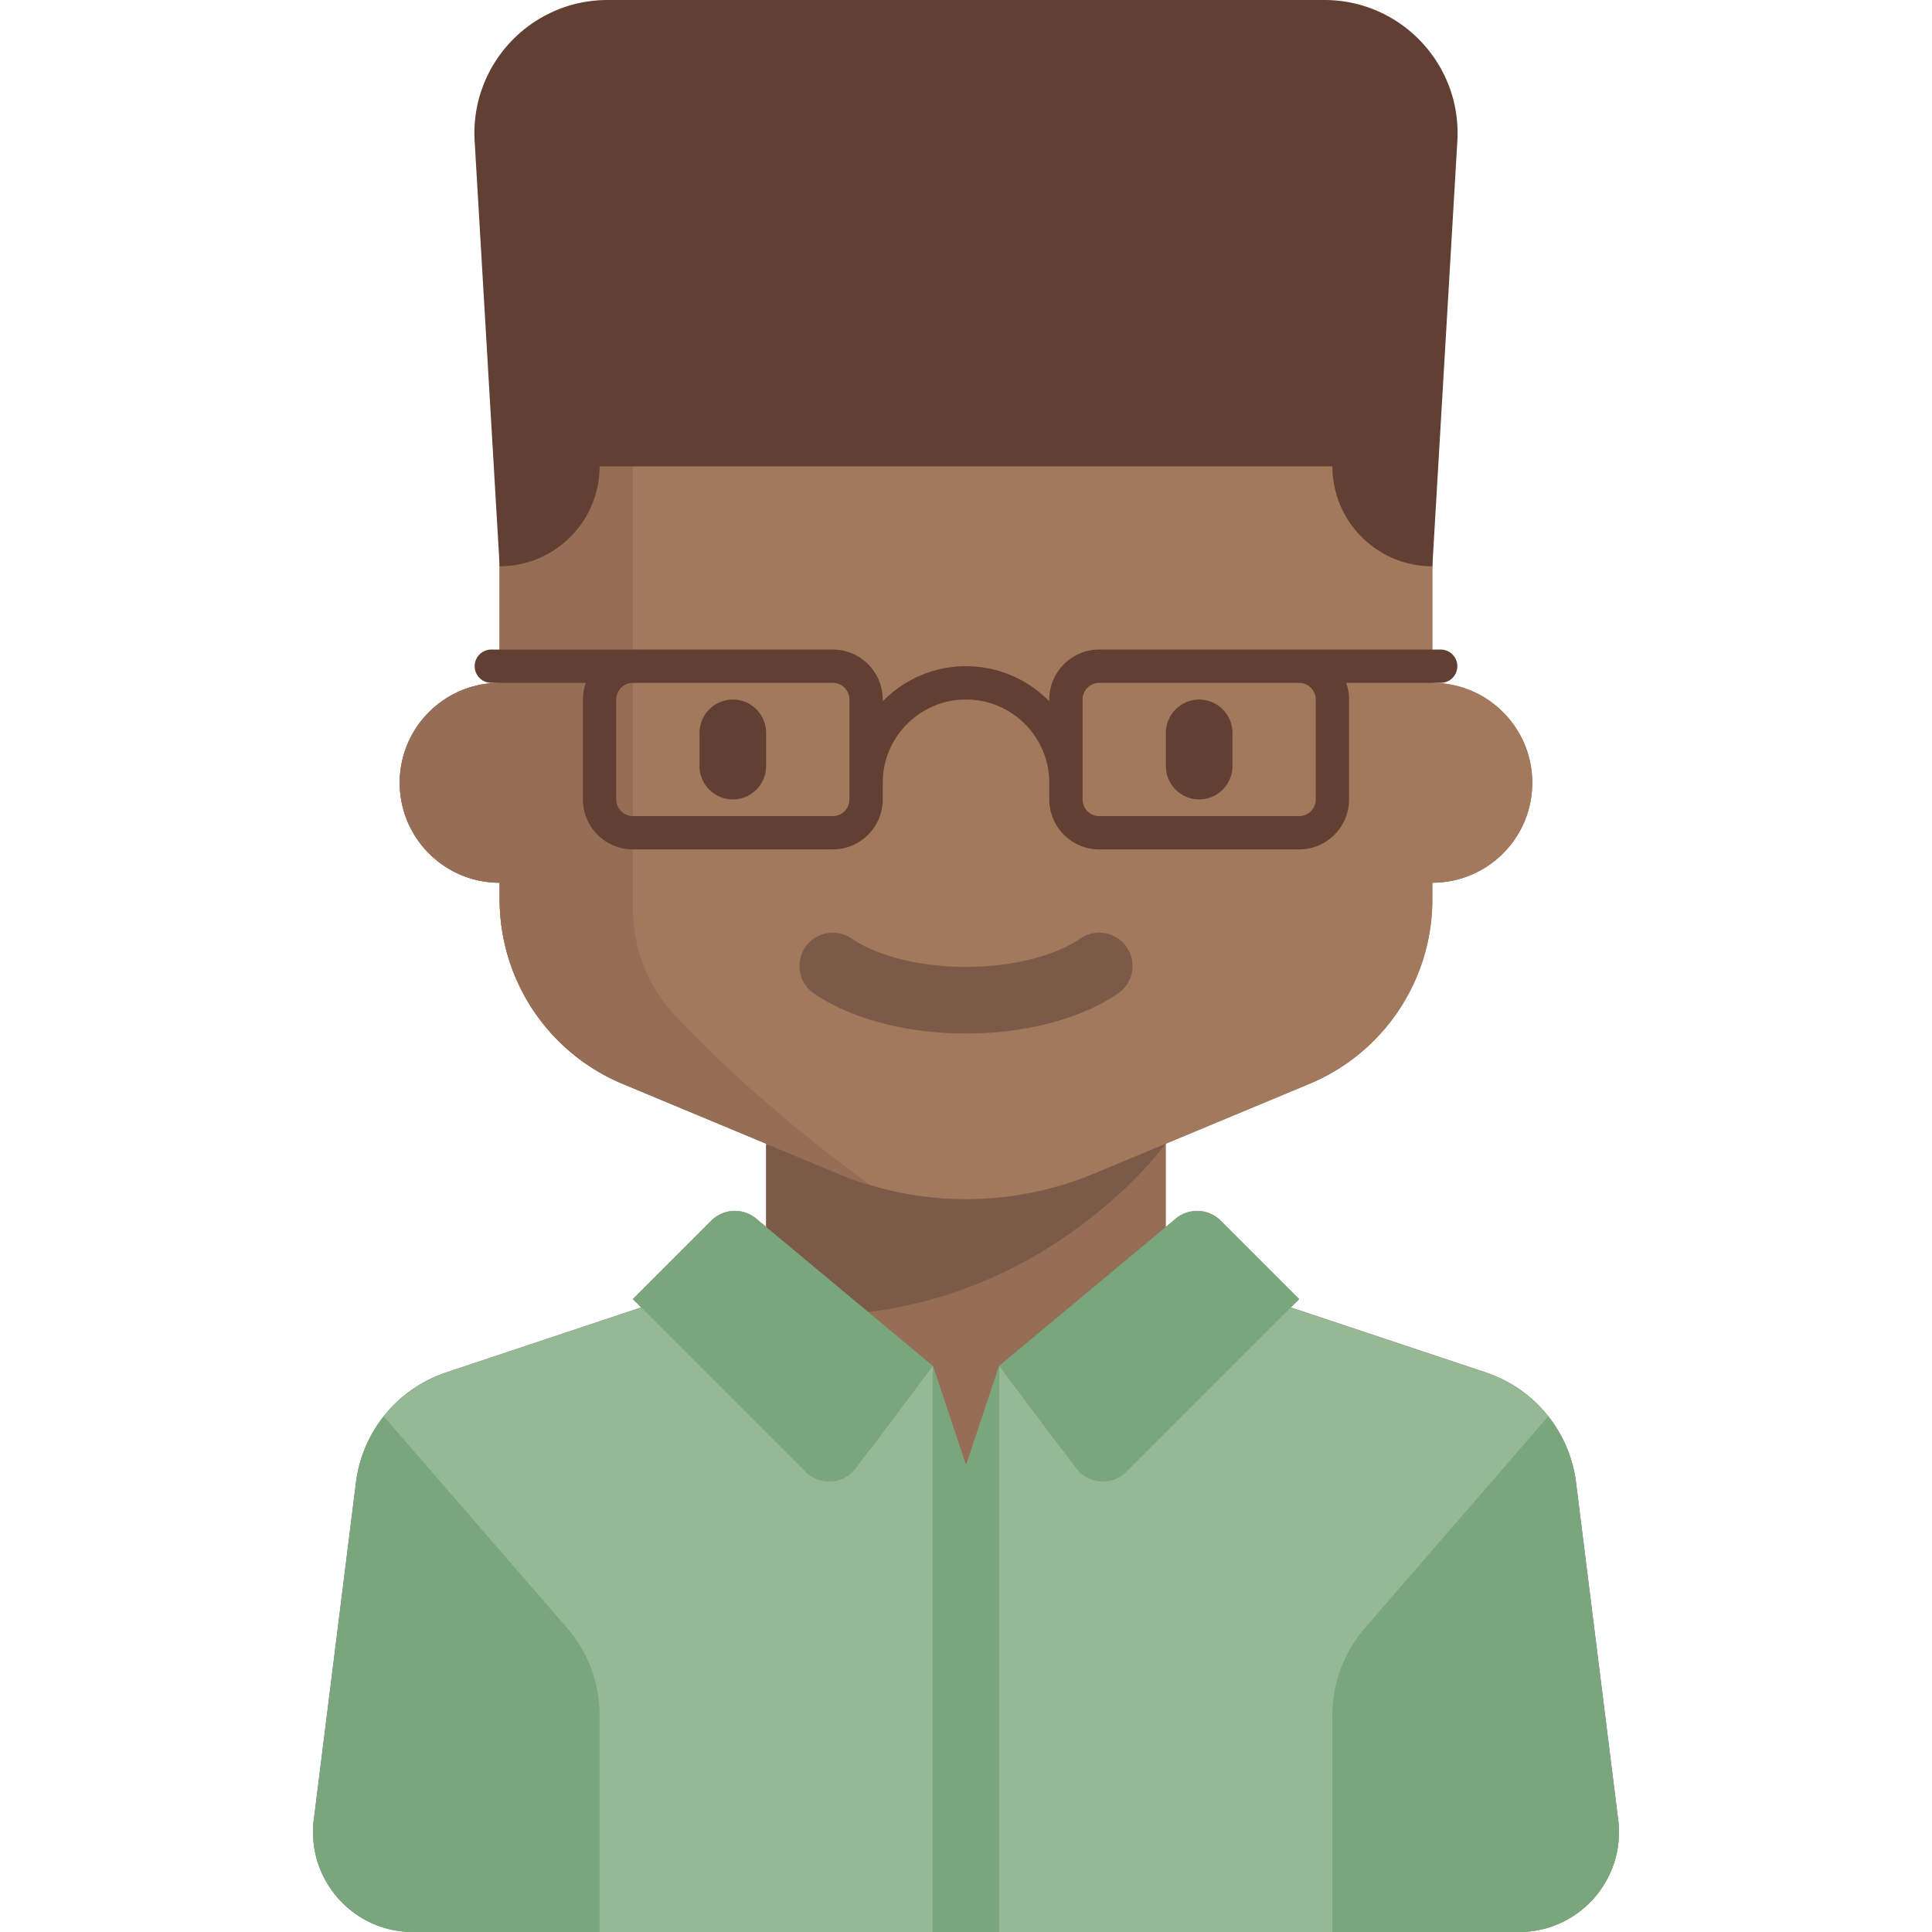<svg xmlns="http://www.w3.org/2000/svg" viewBox="0 0 464.001 464.001"><path d="M388.628 437.023l-10.126-81.012a32 32 0 0 0-21.633-26.388L310.001 314l2-2-18.834-18.834a8 8 0 0 0-10.778-.489l-2.388 1.99v-20l34.461-14.359A48 48 0 0 0 344 216v-4c13.255 0 24-10.745 24-24s-10.745-24-24-24v-36c0-22.091-17.909-40-40-40H160c-22.092 0-40 17.909-40 40v36c-13.255 0-24 10.745-24 24s10.745 24 24 24v4a48 48 0 0 0 29.538 44.308L184 274.667v19.999l-2.388-1.99a8 8 0 0 0-10.778.489L152 312l2 2-46.868 15.623a32 32 0 0 0-21.633 26.388l-10.126 81.012C73.582 451.348 84.751 464 99.187 464h265.626c14.437 0 25.606-12.652 23.815-26.977z" fill="#956e55"/><path d="M184 275v40.243c62.009 6.545 96-40.577 96-40.577L184 275z" fill="#7c5a49"/><path d="M344 164v-36c0-22.091-17.909-40-40-40H160c-22.092 0-40 17.909-40 40v36c-13.255 0-24 10.745-24 24s10.745 24 24 24v4a48 48 0 0 0 29.538 44.308l51.691 21.538a79.988 79.988 0 0 0 61.539 0l51.694-21.539A47.997 47.997 0 0 0 344 216v-4c13.255 0 24-10.745 24-24s-10.745-24-24-24z" fill="#a2795c"/><path d="M176 192c-4.4 0-8-3.6-8-8v-8c0-4.4 3.6-8 8-8s8 3.6 8 8v8c0 4.4-3.6 8-8 8zM288 192c-4.4 0-8-3.6-8-8v-8c0-4.4 3.6-8 8-8s8 3.6 8 8v8c0 4.4-3.6 8-8 8z" fill="#623f33"/><path d="M232 248.219c-14.223 0-27.527-3.5-36.5-9.605-3.652-2.484-4.602-7.461-2.113-11.113 2.48-3.648 7.461-4.598 11.113-2.113 6.289 4.277 16.57 6.832 27.5 6.832s21.211-2.555 27.5-6.832a7.992 7.992 0 0 1 11.113 2.113 7.997 7.997 0 0 1-2.113 11.113c-8.972 6.105-22.277 9.605-36.5 9.605z" fill="#7c5a49"/><path d="M161.996 243.723c-6.482-6.95-9.995-16.121-9.995-25.625V88.806c-18.257 3.707-32 19.843-32 39.194v36c-13.255 0-24 10.745-24 24s10.745 24 24 24v4a48 48 0 0 0 29.538 44.308l51.69 21.538a80.115 80.115 0 0 0 7.727 2.749c-22.845-16.712-38.051-31.32-46.96-40.872z" fill="#956e55"/><path d="M113.993 33.879L120 136c13.255 0 24-10.745 24-24h176c0 13.255 10.745 24 24 24l6.007-102.121C351.089 15.499 336.475 0 318.063 0H145.938c-18.412 0-33.026 15.499-31.945 33.879zM346 156h-82c-6.617 0-12 5.383-12 12v.432c-5.086-5.198-12.172-8.432-20-8.432s-14.913 3.234-20 8.432V168c0-6.617-5.383-12-12-12h-82a4 4 0 0 0 0 8h22.7a11.922 11.922 0 0 0-.7 4v24c0 6.617 5.383 12 12 12h48c6.617 0 12-5.383 12-12v-4c0-11.027 8.973-20 20-20s20 8.973 20 20v4c0 6.617 5.383 12 12 12h48c6.617 0 12-5.383 12-12v-24c0-1.404-.255-2.747-.7-4H346a4 4 0 0 0 0-8zm-142 36c0 2.203-1.793 4-4 4h-48c-2.207 0-4-1.797-4-4v-24c0-2.203 1.793-4 4-4h48c2.207 0 4 1.797 4 4v24zm112-24v24c0 2.203-1.793 4-4 4h-48c-2.207 0-4-1.797-4-4v-24c0-2.203 1.793-4 4-4h48c2.207 0 4 1.797 4 4z" fill="#623f33"/><path d="M320 464.001h44.813c14.436 0 25.605-12.652 23.815-26.977L387 424l-8.499-67.989a31.999 31.999 0 0 0-21.633-26.388l-51.75-17.251C299.417 325.232 265.712 352 232.006 352c-33.71.001-67.422-26.767-73.125-39.628l-51.75 17.251a31.999 31.999 0 0 0-21.633 26.388l-7.609 60.872-2.517 20.14C73.582 451.348 84.751 464 99.187 464H320v.001z" fill="#95b995"/><path fill="#95b995" d="M224 328l8 24-26.465.621zM240 328l-8 24 26.466.621z"/><path d="M224 328l-18.466 24.621c-2.921 3.895-8.614 4.299-12.057.857L152 312l18.834-18.834a8 8 0 0 1 10.778-.489L224 328zM240 328l18.466 24.621c2.921 3.895 8.614 4.299 12.057.857L312 312l-18.834-18.834a8 8 0 0 0-10.778-.489L240 328zM240 328l-8 24-8-24v136.001h16zM92.168 340.168c-3.552 4.497-5.93 9.93-6.669 15.843l-10.126 81.012C73.582 451.348 84.752 464 99.188 464H144v-52.067a32.004 32.004 0 0 0-7.813-20.953l-44.019-50.812zM371.832 340.168c3.552 4.497 5.93 9.93 6.669 15.843l10.126 81.012c1.791 14.325-9.379 26.977-23.815 26.977H320v-52.067a32.004 32.004 0 0 1 7.813-20.953l44.019-50.812z" fill="#79a67c"/></svg>